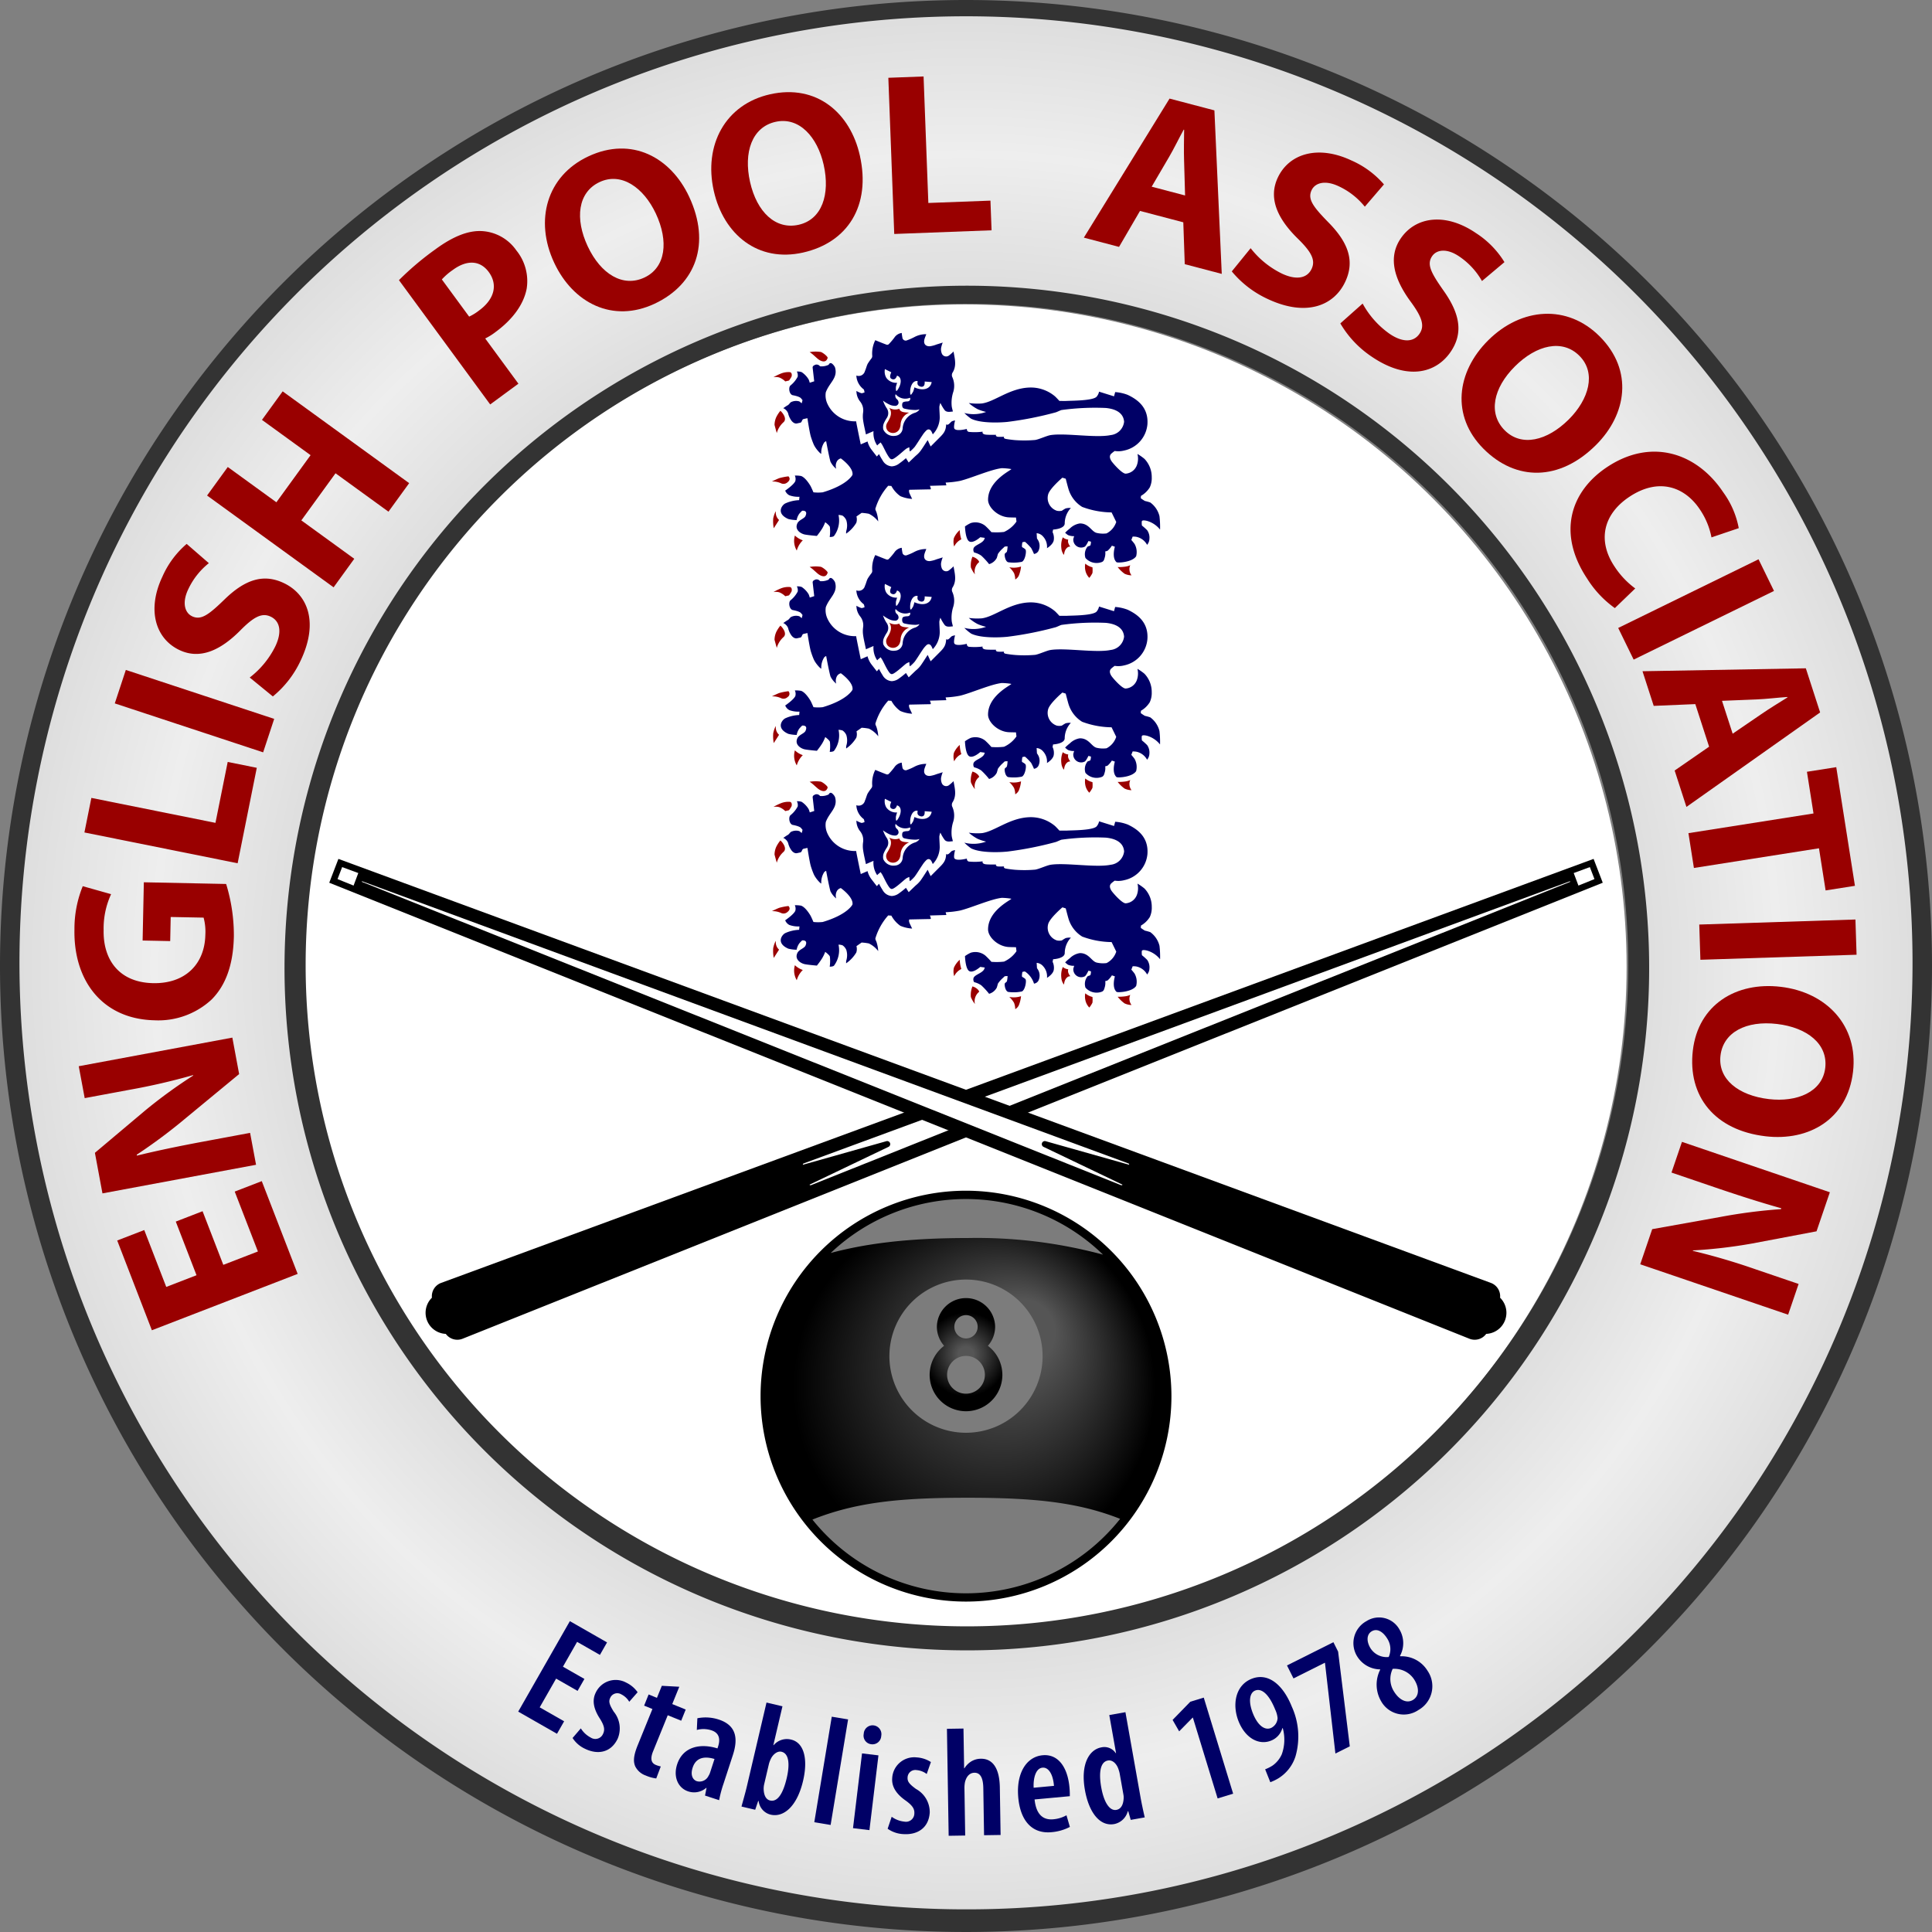 <svg xmlns="http://www.w3.org/2000/svg" xmlns:xlink="http://www.w3.org/1999/xlink" viewBox="0 0 300 300">
<rect x="0" y="0" width="300" height="300" fill="#808080" stroke="none"/>
<defs>
<style>.cls-1{fill:url(#radial-gradient);}.cls-2{fill:#333;}.cls-3{fill:#006;}.cls-4{fill:#900;}.cls-5{fill:url(#radial-gradient-2);}.cls-6{fill:url(#radial-gradient-3);}.cls-7{fill:url(#radial-gradient-4);}.cls-8{fill:#fff;}</style><radialGradient id="radial-gradient" cx="150" cy="150" r="148.242" gradientUnits="userSpaceOnUse"><stop offset="0.7" stop-color="#ddd"/><stop offset="0.85" stop-color="#eee"/><stop offset="1" stop-color="#ddd"/></radialGradient><radialGradient id="radial-gradient-2" cx="150" cy="216.797" fx="160.813" fy="184.271" r="34.276" gradientUnits="userSpaceOnUse"><stop offset="0" stop-color="#fff"/><stop offset="0.426" stop-color="#fdfdfd"/><stop offset="0.579" stop-color="#f6f6f6"/><stop offset="0.689" stop-color="#ebebeb"/><stop offset="0.777" stop-color="#dadada"/><stop offset="0.853" stop-color="#c4c4c4"/><stop offset="0.92" stop-color="#a8a8a8"/><stop offset="0.979" stop-color="#898989"/><stop offset="1" stop-color="#7c7c7c"/></radialGradient><radialGradient id="radial-gradient-3" cx="150" cy="216.797" fx="160.399" fy="205.006" r="31.904" gradientUnits="userSpaceOnUse"><stop offset="0.159" stop-color="#555"/><stop offset="0.881"/></radialGradient><radialGradient id="radial-gradient-4" cx="150" cy="210.312" fx="150" fy="210.312" r="7.401" xlink:href="#radial-gradient-3"/></defs>
  <ellipse
     style="opacity:1;fill:#ffffff;fill-opacity:1;stroke-width:1"
     id="path4832"
     cx="149.837"
     cy="150.115"
     rx="102.74"
     ry="102.841" />
<g id="Full_Colour" data-name="Full Colour"><path id="Donought" class="cls-1" d="M150,1.758A148.242,148.242,0,1,0,298.242,150,148.242,148.242,0,0,0,150,1.758Zm0,252.751A104.509,104.509,0,1,1,254.509,150,104.509,104.509,0,0,1,150,254.509Z"/><path id="Circles" class="cls-2" d="M300,150A150,150,0,1,1,150,0,150,150,0,0,1,300,150ZM207.017,284.974A146.977,146.977,0,1,0,150,296.484,145.987,145.987,0,0,0,207.017,284.974ZM150,256.267a105.951,105.951,0,1,1,41.365-8.353A105.614,105.614,0,0,1,150,256.267Zm.146-209.1A102.686,102.686,0,1,0,252.832,149.854,102.686,102.686,0,0,0,150.146,47.168Z"/><path class="cls-3" d="M89.687,262.56l-3.335-1.905-2.547,4.46,3.793,2.166-1.107,1.939-6.023-3.44,8.021-14.049,5.774,3.3-1.107,1.939-3.543-2.024-2.2,3.857,3.335,1.9Z"/><path class="cls-3" d="M90.191,268.38a4,4,0,0,0,1.548,1.435,1.3,1.3,0,0,0,1.9-.577c.311-.649.216-1.227-.456-2.322-1.111-1.679-1.207-2.977-.7-4.037a3.424,3.424,0,0,1,4.742-1.61,4.591,4.591,0,0,1,1.784,1.5l-1.3,1.48a2.965,2.965,0,0,0-1.232-1.15,1.2,1.2,0,0,0-1.719.532c-.271.562-.167,1.012.538,2.149a4.1,4.1,0,0,1,.615,4.209c-1.029,2.143-3.052,2.529-5.043,1.573a4.58,4.58,0,0,1-1.959-1.687Z"/><path class="cls-3" d="M105.479,261.918l-1.092,2.689,2.089.85-.7,1.734-2.089-.849-2.276,5.6c-.542,1.334-.167,1.875.434,2.119a4.163,4.163,0,0,0,.761.232l-.706,1.863a5.943,5.943,0,0,1-1.628-.454,2.865,2.865,0,0,1-1.642-1.444c-.316-.75-.258-1.659.393-3.26l2.285-5.625-1.289-.523.7-1.735,1.29.525.759-1.869Z"/><path class="cls-3" d="M112.355,276.95a18.675,18.675,0,0,0-.688,2.579l-2.191-.714.234-1.185-.045-.016a2.882,2.882,0,0,1-2.782.559c-1.6-.52-2.369-2.261-1.738-4.2.929-2.853,3.743-3.276,6.261-2.481l.1-.3c.372-1.141.183-2.111-1.027-2.506a3.968,3.968,0,0,0-2.278-.059l.086-1.816a6.505,6.505,0,0,1,3.319.2c2.877.936,2.967,3.136,2.195,5.51Zm-1.408-3.816c-.967-.289-2.76-.6-3.392,1.345-.409,1.255.1,1.927.653,2.106a1.553,1.553,0,0,0,1.809-.825,2.312,2.312,0,0,0,.254-.549Z"/><path class="cls-3" d="M119.023,264.372l2.477.581-1.414,6.026.047.012a2.687,2.687,0,0,1,2.717-.866c2.009.471,2.64,3.034,1.851,6.4-.947,4.042-3.064,5.714-5.027,5.254a2.455,2.455,0,0,1-1.87-2.114l-.071-.016-.468,1.369-2.126-.5c.22-.835.6-2.127.817-3.062Zm-.367,12.7a3.145,3.145,0,0,0-.076.746c.048,1.269.571,1.662.992,1.761,1.215.285,2.055-1.194,2.591-3.483.493-2.1.375-3.807-.816-4.086-.654-.154-1.362.445-1.677,1.16a3.946,3.946,0,0,0-.269.725Z"/><path class="cls-3" d="M129.157,266.569l2.534.419-2.713,16.388-2.535-.419Z"/><path class="cls-3" d="M132.455,283.874l1.4-11.607,2.55.306-1.4,11.608Zm4.383-14.318a1.361,1.361,0,0,1-1.581,1.284,1.341,1.341,0,0,1-1.136-1.611,1.373,1.373,0,1,1,2.717.327Z"/><path class="cls-3" d="M138.46,282.107a3.989,3.989,0,0,0,1.97.754,1.3,1.3,0,0,0,1.549-1.244c.046-.719-.257-1.22-1.29-1.984-1.655-1.143-2.228-2.311-2.151-3.484a3.422,3.422,0,0,1,3.8-3.26,4.586,4.586,0,0,1,2.213.721l-.652,1.858a2.959,2.959,0,0,0-1.57-.609,1.2,1.2,0,0,0-1.4,1.135c-.041.622.222,1,1.3,1.792a4.1,4.1,0,0,1,2.14,3.675c-.156,2.37-1.888,3.483-4.091,3.339a4.582,4.582,0,0,1-2.445-.834Z"/><path class="cls-3" d="M147.041,268.449l2.568-.041.1,6.169h.048a3.373,3.373,0,0,1,.992-1.024,2.9,2.9,0,0,1,1.554-.457c1.847-.03,2.9,1.49,2.951,4.443l.118,7.393-2.568.04-.116-7.3c-.021-1.273-.3-2.42-1.383-2.4-.672.011-1.217.476-1.465,1.464a4.725,4.725,0,0,0-.082.89l.117,7.393-2.568.041Z"/><path class="cls-3" d="M160.65,279.418c.265,2.6,1.55,3.206,2.912,3.08a5.092,5.092,0,0,0,2.04-.623l.528,1.807a7.5,7.5,0,0,1-2.864.82c-2.987.276-4.814-1.748-5.148-5.356-.355-3.847,1.291-6.362,3.777-6.591,2.437-.226,3.885,1.881,4.172,4.987.063.669.05,1.056.055,1.369Zm3.01-2.11c-.148-1.867-.872-2.909-1.78-2.825-1.1.1-1.452,1.749-1.374,3.117Z"/><path class="cls-3" d="M174.756,265.867l2.349,13.237c.168.945.447,2.236.649,3.1l-2.174.386-.386-1.346-.071.013a2.75,2.75,0,0,1-2.109,1.984c-2.246.4-3.931-1.813-4.548-5.288-.718-4.042.687-6.29,2.555-6.622a2.118,2.118,0,0,1,2.231.9l.048-.008-1.05-5.909Zm-.865,9.687a3.637,3.637,0,0,0-.173-.7c-.258-.906-.921-1.617-1.677-1.482-1.276.227-1.407,2.1-1.042,4.158.411,2.317,1.29,3.7,2.355,3.508.472-.084,1.016-.449,1.118-1.661a2.533,2.533,0,0,0-.039-.773Z"/><path class="cls-3" d="M185.229,266.706l-.046.015L183.1,268.84l-1.02-1.772,2.751-2.824,2.088-.639,4.563,14.917-2.41.738Z"/><path class="cls-3" d="M196.452,274.736a6.015,6.015,0,0,0,1.181-.6,4.258,4.258,0,0,0,1.4-1.726,6.721,6.721,0,0,0,.153-4.069l-.067.026a2.932,2.932,0,0,1-1.764,1.922c-1.848.741-3.965-.35-5.028-3-1.018-2.54-.529-5.58,2.011-6.6,2.606-1.044,4.907.956,6.255,4.32a11.168,11.168,0,0,1,.566,7.736,6.229,6.229,0,0,1-2.65,3.389,7.242,7.242,0,0,1-1.256.607Zm-1.562-12.223c-.78.312-1.154,1.574-.292,3.659.71,1.707,1.749,2.557,2.751,2.155a1.787,1.787,0,0,0,1.033-1.551,4.019,4.019,0,0,0-.375-1.323c-.974-2.429-2.137-3.333-3.095-2.949Z"/><path class="cls-3" d="M207.051,255l.73,1.459,1.812,14.71-2.232,1.117-1.617-14.056-.021-.043-4.87,2.439-1.01-2.017Z"/><path class="cls-3" d="M214.278,259.22a4.25,4.25,0,0,1-3.492-1.948,3.9,3.9,0,0,1,1.4-5.545,3.625,3.625,0,0,1,5.118,1.292,4.15,4.15,0,0,1,.087,4.108l.038.061a4.705,4.705,0,0,1,4.239,2.25,4.235,4.235,0,0,1-1.405,6.086,4.032,4.032,0,0,1-5.789-1.334,5.126,5.126,0,0,1-.147-4.942Zm-1.472-3.291a2.96,2.96,0,0,0,2.83,1.367,3,3,0,0,0-.206-2.827c-.662-1.086-1.584-1.676-2.446-1.152C212.165,253.817,212.193,254.925,212.806,255.929Zm6.824,4.92a3.656,3.656,0,0,0-3.376-1.709,3.621,3.621,0,0,0,.185,3.485c.788,1.291,1.954,1.958,2.978,1.333C220.319,263.408,220.454,262.2,219.63,260.849Z"/><path class="cls-4" d="M31.455,188.076l3.22,8.329,5.373-2.077-3.6-9.3,4.2-1.623L46.22,197.81l-22.636,8.752L18.2,192.624l4.2-1.623,3.415,8.832,4.7-1.817-3.22-8.329Z"/><path class="cls-4" d="M39.76,180.866l-23.85,4.443-1.173-6.3,7.817-6.582A76.453,76.453,0,0,1,30,167.013l-.013-.071a99.715,99.715,0,0,1-9.9,2.284l-6.935,1.292-.923-4.955,23.85-4.442,1.054,5.661-8.251,6.81a82.649,82.649,0,0,1-7.65,5.709l.026.141c3.152-.77,6.5-1.467,10.393-2.192l7.183-1.338Z"/><path class="cls-4" d="M35.114,137.263a27.121,27.121,0,0,1,1.2,8.127c-.089,4.427-1.271,7.608-3.44,9.8a12.168,12.168,0,0,1-8.924,3.239c-8.062-.2-12.551-6.161-12.389-14.116a17.528,17.528,0,0,1,1.289-6.707l4.4,1.241a12.714,12.714,0,0,0-1.158,5.594c-.093,4.572,2.392,8.115,7.683,8.223,5.039.1,8.019-3.006,8.111-7.506a8.413,8.413,0,0,0-.27-2.67l-5.111-.1-.076,3.743-4.284-.087L22.336,137Z"/><path class="cls-4" d="M13.108,129.265l1.079-5.366,19.27,3.874,1.9-9.458,4.517.909L36.9,134.047Z"/><path class="cls-4" d="M19.539,104.028l23.037,7.6-1.715,5.195-23.037-7.6Z"/><path class="cls-4" d="M38.778,105.206a13.848,13.848,0,0,0,3.976-4.847c1.08-2.275.709-3.926-.722-4.606-1.365-.649-2.64.021-4.8,2.223-3.03,3.024-6.189,4.473-9.376,2.96-3.739-1.776-5.07-6.274-2.63-11.412a14.2,14.2,0,0,1,3.761-5.067l3.442,2.989a11.346,11.346,0,0,0-3.2,4.059c-1.019,2.145-.5,3.665.6,4.19,1.4.663,2.588-.246,5.02-2.6,3.268-3.191,6.133-4.022,9.222-2.555,3.675,1.745,5.468,6.024,2.611,12.04a15.833,15.833,0,0,1-4.315,5.562Z"/><path class="cls-4" d="M35.369,72.516l7.548,5.477,5.309-7.315L40.678,65.2l3.214-4.429L63.535,75.024l-3.214,4.43L52.1,73.49l-5.308,7.316,8.218,5.964L51.8,91.2,32.155,76.945Z"/><path class="cls-4" d="M61.949,43.5A45.079,45.079,0,0,1,67.63,38.7c2.728-2,5.056-2.907,7.129-2.821a6.989,6.989,0,0,1,5.412,2.994A7.563,7.563,0,0,1,81.78,44.84c-.487,2.5-2.232,4.808-4.843,6.725a9.394,9.394,0,0,1-1.595.993L80.5,59.581,76.115,62.8Zm10.9,5.665a8.134,8.134,0,0,0,1.565-.971c2.351-1.725,2.929-3.98,1.481-5.954-1.321-1.8-3.357-1.957-5.592-.316a9.734,9.734,0,0,0-1.693,1.466Z"/><path class="cls-4" d="M107.006,30.538c3.391,7.236,1.088,13.6-5.366,16.627C95.154,50.2,89,47.085,86.054,40.8c-3.085-6.584-1.155-13.491,5.3-16.516C98.1,21.118,104.15,24.443,107.006,30.538Zm-15.75,7.7c2.031,4.335,5.473,6.419,8.8,4.862,3.357-1.574,3.783-5.668,1.782-9.939-1.863-3.975-5.31-6.495-8.732-4.891C89.713,29.857,89.255,33.968,91.256,38.237Z"/><path class="cls-4" d="M133.512,24.125c1.758,7.8-1.861,13.522-8.816,15.091-6.99,1.576-12.33-2.793-13.859-9.572-1.6-7.1,1.771-13.43,8.726-15C126.834,13.007,132.031,17.557,133.512,24.125Zm-17.043,4.138c1.053,4.672,3.968,7.447,7.551,6.639,3.617-.815,4.914-4.725,3.876-9.327-.966-4.285-3.792-7.486-7.48-6.655C116.763,19.744,115.432,23.661,116.469,28.263Z"/><path class="cls-4" d="M137.942,12.079l5.47-.206.741,19.645,9.643-.364.174,4.606-15.112.57Z"/><path class="cls-4" d="M177.019,32.752l-3.255,5.585L168.3,36.9l13.308-21.592,6.964,1.831,1.142,25.391-5.745-1.51-.227-6.5Zm7-2.4-.154-5.364c-.051-1.5-.011-3.353.007-4.838l-.07-.018c-.714,1.3-1.529,2.985-2.27,4.243l-2.7,4.613Z"/><path class="cls-4" d="M194.2,38.54a13.876,13.876,0,0,0,4.869,3.951c2.283,1.07,3.933.689,4.6-.746.641-1.37-.035-2.641-2.249-4.791-3.041-3.016-4.507-6.167-3.01-9.363,1.756-3.749,6.248-5.105,11.4-2.692a14.185,14.185,0,0,1,5.089,3.736l-2.971,3.459a11.357,11.357,0,0,0-4.078-3.182c-2.151-1.008-3.669-.486-4.188.623-.656,1.4.26,2.587,2.625,5.007,3.209,3.252,4.055,6.114,2.6,9.212-1.726,3.684-6,5.5-12.029,2.676a15.837,15.837,0,0,1-5.587-4.287Z"/><path class="cls-4" d="M211.589,47.139a13.835,13.835,0,0,0,4.167,4.682c2.079,1.423,3.767,1.314,4.662.007.853-1.248.391-2.611-1.446-5.09-2.515-3.465-3.453-6.81-1.461-9.721,2.337-3.417,6.987-4.031,11.681-.819a14.191,14.191,0,0,1,4.419,4.506l-3.49,2.934a11.344,11.344,0,0,0-3.509-3.8c-1.961-1.341-3.542-1.07-4.232-.061-.874,1.278-.161,2.594,1.782,5.364,2.642,3.725,3.016,6.685,1.084,9.507-2.3,3.358-6.8,4.461-12.3.7a15.838,15.838,0,0,1-4.82-5.13Z"/><path class="cls-4" d="M247.819,69.106c-5.664,5.64-12.436,5.626-17.466.575-5.056-5.077-4.2-11.924.722-16.827,5.154-5.132,12.309-5.652,17.339-.6C253.674,57.535,252.59,64.355,247.819,69.106ZM235.242,56.885c-3.393,3.379-4.19,7.324-1.6,9.926,2.617,2.627,6.616,1.643,9.959-1.685,3.112-3.1,4.317-7.2,1.649-9.875C242.609,52.6,238.584,53.557,235.242,56.885Z"/><path class="cls-4" d="M250.753,94.425a16.09,16.09,0,0,1-4.3-4.576c-4.646-6.983-2.664-13.491,3.09-17.32,6.893-4.587,13.969-2.2,18.037,3.909a13.734,13.734,0,0,1,2.412,5.573l-4.234,1.434a11.577,11.577,0,0,0-1.8-4.335c-2.393-3.595-6.456-4.957-10.951-1.965-4.046,2.692-5,6.785-2.3,10.831a13.085,13.085,0,0,0,3.212,3.4Z"/><path class="cls-4" d="M275.466,91.76l-21.793,10.665-2.4-4.915,21.792-10.665Z"/><path class="cls-4" d="M263.247,109.333l-6.459.275-1.742-5.379,25.363-.454,2.219,6.852-20.76,14.67-1.83-5.651,5.35-3.7Zm5.8,4.594,4.432-3.026c1.238-.854,2.818-1.82,4.077-2.606l-.023-.069c-1.48.1-3.339.325-4.8.38l-5.342.216Z"/><path class="cls-4" d="M281.6,126.314l-1.02-6.473,4.553-.717,2.9,18.425-4.553.717-1.03-6.545-19.421,3.057-.85-5.406Z"/><path class="cls-4" d="M288.288,148.25l-24.251.782-.176-5.469,24.25-.782Z"/><path class="cls-4" d="M274.172,176.442c-7.938-.927-12.136-6.239-11.309-13.318.832-7.114,6.724-10.7,13.624-9.895,7.222.845,12.077,6.124,11.249,13.2C286.871,173.832,280.856,177.225,274.172,176.442ZM275.922,159c-4.755-.556-8.34,1.272-8.766,4.918-.43,3.683,2.826,6.2,7.51,6.749,4.361.511,8.318-1.093,8.757-4.847C283.857,162.1,280.6,159.546,275.922,159Z"/><path class="cls-4" d="M261.174,177.307l22.965,7.826-2.067,6.065-10.042,1.9a76.455,76.455,0,0,1-9.147,1.066l-.024.067a100.268,100.268,0,0,1,9.748,2.867l6.678,2.275-1.625,4.771-22.966-7.827,1.859-5.452,10.531-1.887a82.19,82.19,0,0,1,9.468-1.223l.046-.136c-3.124-.875-6.385-1.91-10.133-3.187l-6.916-2.358Z"/><g id="_8_Ball" data-name="8 Ball"><circle class="cls-5" cx="150" cy="216.797" r="31.258"/><path class="cls-6" d="M150,184.893a31.9,31.9,0,1,0,31.9,31.9A31.939,31.939,0,0,0,150,184.893Zm21.28,9.929a74.985,74.985,0,0,0-20.994-2.583c-9.887,0-16.286.984-21.294,2.324a30.531,30.531,0,0,1,42.288.259Zm-9.386,15.76A11.894,11.894,0,1,1,150,198.689,11.893,11.893,0,0,1,161.894,210.582ZM150,247.409a30.565,30.565,0,0,1-23.847-11.449c6.909-2.764,13.946-3.39,24.133-3.39,10.275,0,17.123.694,23.65,3.277A30.567,30.567,0,0,1,150,247.409Z"/><path class="cls-7" d="M145.477,206.022a4.488,4.488,0,0,0,1.127,2.956,5.647,5.647,0,1,0,6.793,0,4.483,4.483,0,0,0,1.127-2.956,4.524,4.524,0,0,0-9.047,0ZM150,204.213a1.81,1.81,0,1,1-1.81,1.809A1.812,1.812,0,0,1,150,204.213Zm0,6.333a2.933,2.933,0,1,1-2.934,2.932A2.936,2.936,0,0,1,150,210.546Z"/></g><path d="M248.875,137.069l-1.422-3.7L68.5,199.208a2.207,2.207,0,0,0-1.432,2.3,3.278,3.278,0,0,0,2.156,5.616,2.209,2.209,0,0,0,2.606.754Z"/><path class="cls-8" d="M124.8,180.652a.193.193,0,0,0-.112.1.224.224,0,0,0-.02.112l12.96-3.658a.472.472,0,0,1,.332.881l-12.261,5.869a.215.215,0,0,0,.169.087l.037-.008.038-.007,117.879-47.1-.034-.091Z"/><polygon class="cls-8" points="244.365 135.565 246.873 134.643 247.588 136.506 245.097 137.512 244.365 135.565"/><path d="M51.125,137.069l1.422-3.7L231.5,199.208a2.207,2.207,0,0,1,1.432,2.3,3.278,3.278,0,0,1-2.156,5.616,2.209,2.209,0,0,1-2.606.754Z"/><path class="cls-8" d="M175.205,180.652a.193.193,0,0,1,.112.1.224.224,0,0,1,.02.112l-12.96-3.658a.472.472,0,0,0-.332.881l12.261,5.869a.215.215,0,0,1-.169.087l-.037-.008-.038-.007-117.879-47.1.034-.091Z"/><polygon class="cls-8" points="55.635 135.565 53.127 134.643 52.412 136.506 54.903 137.512 55.635 135.565"/><path class="cls-4" d="M126.977,55.714c.309.261,1.248.841,1.538-.136.055-.182-.657-.777-1.048-.923a5.6,5.6,0,0,0-1.748.019,4.955,4.955,0,0,1,.636.489C126.555,55.345,126.82,55.581,126.977,55.714Z"/><path class="cls-4" d="M121.249,58.01a8.952,8.952,0,0,0-1.157.571,1.962,1.962,0,0,1,.924.038,2.8,2.8,0,0,1,.919.606l.579-.136a4.5,4.5,0,0,0,.392-.6c.065-.171.1-.608-.228-.7A3.115,3.115,0,0,0,121.249,58.01Z"/><path class="cls-4" d="M120.535,64.782a3.022,3.022,0,0,0-.265,1.2c.065.266.347,1.262.347,1.262a3.527,3.527,0,0,1,1.033-1.668c.773-.671-.569-1.937-.484-1.771A4.876,4.876,0,0,0,120.535,64.782Z"/><path class="cls-4" d="M121.04,74.235c-.291.092-1.183.531-1.183.531a3.185,3.185,0,0,1,1.471.3.906.906,0,0,0,.981-.2s.589-.419.121-.9A9.422,9.422,0,0,0,121.04,74.235Z"/><path class="cls-4" d="M120.067,80.492a5.886,5.886,0,0,0,.08,1.533l.826-1.283a1.534,1.534,0,0,1-.5-1.316C120.489,79.294,120.212,79.781,120.067,80.492Z"/><path class="cls-4" d="M123.722,85.491a3.545,3.545,0,0,1,.938-1.592,3.26,3.26,0,0,1-1.228-.744A2.932,2.932,0,0,0,123.722,85.491Z"/><path class="cls-4" d="M148.123,83.543a2.562,2.562,0,0,0,.043,1.322,2.358,2.358,0,0,1,1.11-1.119,5.273,5.273,0,0,1-.248-1.431A3.579,3.579,0,0,0,148.123,83.543Z"/><path class="cls-4" d="M151,86.452a3.455,3.455,0,0,0-.242,1.648,4.108,4.108,0,0,0,.63,1.083,1.869,1.869,0,0,1,.663-1.907.872.872,0,0,0-.291-.42A1.807,1.807,0,0,0,151,86.452Z"/><path class="cls-4" d="M157.463,89.005a2.844,2.844,0,0,1,.18.975,1.4,1.4,0,0,0,.547-.571,5.064,5.064,0,0,0,.356-1.438,3.64,3.64,0,0,1-1.826.113A3.783,3.783,0,0,1,157.463,89.005Z"/><path class="cls-4" d="M165.03,83.438a3.313,3.313,0,0,0-.222,1.695,1.91,1.91,0,0,0,.387,1.02c.077-.033.007-.719.567-1.152a.735.735,0,0,1,.439-.131,1.682,1.682,0,0,1-.311-.535.9.9,0,0,1-.012-.545A1.6,1.6,0,0,1,165.03,83.438Z"/><path class="cls-4" d="M168.532,88.565a2.337,2.337,0,0,0,.614,1.168,3.681,3.681,0,0,0,.49-.756,4.338,4.338,0,0,0,0-.889,2.687,2.687,0,0,1-1.116-.566A2.678,2.678,0,0,0,168.532,88.565Z"/><path class="cls-4" d="M174.762,87.983a7.188,7.188,0,0,1-1.212.073,5.375,5.375,0,0,0,1.066,1.03,2.6,2.6,0,0,0,1.085.252,1.554,1.554,0,0,1-.321-.895,1.374,1.374,0,0,1,.133-.678A2.8,2.8,0,0,1,174.762,87.983Z"/><path class="cls-3" d="M146.919,65.9c-.044,1.142-.49,1.506-1.3,2.32l-1.109,1.11-.461-.99c-.134.2-.263.4-.4.612-.225.351-.458.714-.715,1.069a4.088,4.088,0,0,1-.653.678c-.07.062-.142.124-.21.19l-.969.93-.427-.674a12.811,12.811,0,0,1-1.034.82,2.04,2.04,0,0,1-1.168.45,1.743,1.743,0,0,1-1.431-.942,9.5,9.5,0,0,1-.549-.964l-.339.377-.805-1.036a3.562,3.562,0,0,1-.638-1.3L133.655,69s-.639-3.052-.718-3.581a4.665,4.665,0,0,1-4.447-2.7,3.094,3.094,0,0,1-.264-1.791c.55-1.518,1.888-2.213,1.448-3.829-.069-.253-.462-.717-.677-.716-.279,0-.192.216-.443.312a2.557,2.557,0,0,1-1.225.183.647.647,0,0,0-.916-.139.349.349,0,0,0-.228.341l.244,2.128-.694.222a3.357,3.357,0,0,0-.168-.505,3.55,3.55,0,0,0-1.092-1.143,2,2,0,0,0-.744-.091,1.278,1.278,0,0,1,.135.8,4.264,4.264,0,0,1-1.114,1.357c-.361.3-.215,1.4.349,1.522,0,0,1.03.172,1.281.48l.231.283-.123.49-.367-.291a1.755,1.755,0,0,0-1.147.045c-.339.1-.367.4-.69.568-.168.086-.683.454-.683.454.009-.057.563.213.774.773a3.085,3.085,0,0,0,.5,1.12s.377.557.864.462l.452-.1c.414-.046.247-.526.624-.595l.558-.123s.285,1.9.5,2.745a11.605,11.605,0,0,0,.469,1.312c.338.779,1.213,1.63,1.18,1.443A2.928,2.928,0,0,1,128,68.682a1.426,1.426,0,0,1,.282-.183s.454,2.458.672,3.183a3.4,3.4,0,0,0,.891,1.114,1.482,1.482,0,0,1,.149-1.22,1,1,0,0,1,.568-.395s1.987,1.395,1.81,2.553c0,0-.711,1.552-4.617,2.713a6.494,6.494,0,0,1-1.445,0s-.342-.812-.491-1.052c-.164-.265-.768-1.24-1.419-1.481a4.575,4.575,0,0,0-.981-.066,1.252,1.252,0,0,1,.078.856c-.22.561-1.574,1.48-1.574,1.48a1.39,1.39,0,0,0,.645.724,4.067,4.067,0,0,0,1.574.23l-.052.526a5.7,5.7,0,0,0-2.165.514c-.56.3-1.43,1.576.488,2.414a5.812,5.812,0,0,0,1.29.165,2.438,2.438,0,0,1,.413-.987,5.669,5.669,0,0,1,.439-.461s.957-.137.516.823c-.189.41-1.013.591-1.265,1.151-.464,1.034.615,1.6,1.136,1.711s1.9.226,1.9.226a11.8,11.8,0,0,0,.806-1.115,6.056,6.056,0,0,0,.491-1.019s.624.459.722.723a5.853,5.853,0,0,1-.025,1.579s.519.01.672-.168a4.008,4.008,0,0,0,.695-3.253,2.039,2.039,0,0,1,.62.1,1.641,1.641,0,0,1,.593.724,2.764,2.764,0,0,1-.017,1.679,1.734,1.734,0,0,0-.009.393,5.386,5.386,0,0,0,1.574-1.678,1.735,1.735,0,0,0,.026-.987l.8-.559a8.294,8.294,0,0,1,1.124.14,4,4,0,0,1,1.454,1.188,5.491,5.491,0,0,0-.281-1.459c-.054-.13-.188-.39-.155-.527a9.424,9.424,0,0,1,1.987-3.552l.491.032a4.648,4.648,0,0,0,1.393,1.579,5.459,5.459,0,0,0,1.832.428s-.293-.607-.387-.822c-.178-.406-.051-.592-.051-.592s3.1-.066,3.277-.066-.083-.548-.083-.548l2.56-.077-.112-.432a14.324,14.324,0,0,0,2.228-.259c1.642-.387,4.838-1.8,6.5-1.974a10.108,10.108,0,0,1,1.446.132c.361.033-3.584,1.665-3.588,4.77,0,1.158,1.459,2.591,3.123,2.73.3.026,1.213.033,1.213.033l.077.625a4.694,4.694,0,0,1-1.935,1.612,10.022,10.022,0,0,1-1.961.033,11.106,11.106,0,0,0-.955-.987,2.453,2.453,0,0,0-2.245-.428,5.385,5.385,0,0,0-.9.527s.052,1.888.62,2.3c.59.431,1.755-.625,1.755-.625l.7.1a2.179,2.179,0,0,1-.129.329c-.393.583-1.338.753-1.6,1.25a.763.763,0,0,0,.078.691,3.29,3.29,0,0,1,1.109.493,11.329,11.329,0,0,1,1.213,1.316,1.948,1.948,0,0,0,1.187-.954c.057-.146.181-.625.181-.625a4.549,4.549,0,0,1,.568-.691c.265-.243.49-.46.49-.46l.439-.033a3.915,3.915,0,0,1-.1.822c-.054.122-.293.233-.336.362-.051.152.041,1.1.516,1.283a6.2,6.2,0,0,0,2.142-.066c.486-.212.722-1.489.594-1.842-.067-.184-.439-.362-.542-.428s.025-.756.025-.756.362-.132.465-.033a8.78,8.78,0,0,1,.9.921,8.817,8.817,0,0,1,.439.921.928.928,0,0,0,.671-.428,1.8,1.8,0,0,0,.051-1.546,2.661,2.661,0,0,0-.258-.427l-.051-.823a1.447,1.447,0,0,1,.98.494,2.344,2.344,0,0,1,.626,1.833s.962-.563,1.055-1.261a2.131,2.131,0,0,0-.184-1.23l.078-.4s1.79-.084,1.806-.954a3.55,3.55,0,0,1,.955-2.4,2.509,2.509,0,0,0-.813.072,5.826,5.826,0,0,0-.581.355,1.7,1.7,0,0,1-.8,0,2.084,2.084,0,0,1-1.342-2.5c.216-.933,2.22-2.631,2.22-2.631l.516.164s.3,1.17.413,1.546a4.905,4.905,0,0,0,2.142,2.829,13.409,13.409,0,0,0,4.567.855l.723,1.481a3.041,3.041,0,0,1-1.5,1.776,4.233,4.233,0,0,1-1.5-.066c-.839-.165-1.216-1.494-2.658-1.48a2.809,2.809,0,0,0-1.548.79,7.06,7.06,0,0,0-.731.65,2.862,2.862,0,0,0,.447.369,2.272,2.272,0,0,0,.955.165s-.1.316-.129.427a1.221,1.221,0,0,0,1.755,1.218c.223-.092.593-.889.593-.889l.387.1a1.878,1.878,0,0,1-.077.559c-.079.123-.368.13-.465.231a1.877,1.877,0,0,0-.309,1.743,2.3,2.3,0,0,0,2.554.625c.327-.13.372-.486.439-.691a2.343,2.343,0,0,0,.078-.954,1.2,1.2,0,0,0,.361-.1,3.4,3.4,0,0,0,.671-.79l.464.165s-.525,1.7.258,2.4c.152.136,2.429.025,3.045-.921a2.554,2.554,0,0,0-.24-1.9c-.11-.175-.508-.631-.508-.631l.207-.526a3.494,3.494,0,0,1,.541.032,2.464,2.464,0,0,1,1.7,1.25,1.5,1.5,0,0,0,.361-.921,2.01,2.01,0,0,0-.342-1.337,8.582,8.582,0,0,0-.819-.735,2.594,2.594,0,0,1-.026-.625c.033-.312.757-.109.833-.094a4,4,0,0,1,2.006,1.344,14.188,14.188,0,0,0-.091-2.083,3.728,3.728,0,0,0-1.432-2.128,7.474,7.474,0,0,0-.826-.23,6.734,6.734,0,0,1-.645-.428l.026-.361a3.908,3.908,0,0,0,1.368-1.316,3.41,3.41,0,0,0,.309-1.579,4.077,4.077,0,0,0-1.135-2.862,8.352,8.352,0,0,0-1.084-.757,3,3,0,0,1-.077,1.711,2,2,0,0,1-1.755,1.349c-.591,0-2.036-1.676-2.22-1.974-.31-.5-.286-.854-.025-1.119a6.613,6.613,0,0,1,.542-.427,3.613,3.613,0,0,0,1.445-.066,4.564,4.564,0,0,0,3.638-4.079c.2-2.75-1.753-3.95-3.071-4.573a6.729,6.729,0,0,0-1.935-.427l-.181.658-2.322-.724a1.743,1.743,0,0,1-.387.789c-.6.633-3.945.606-4.561.647-.3.02-1.212,0-1.212,0s-.511-.559-.7-.723a5.828,5.828,0,0,0-4.077-1.349c-3.027.158-5.295,2.2-7.252,2.467a9.317,9.317,0,0,1-2.039-.066,6.875,6.875,0,0,0,1.391.963,7.567,7.567,0,0,0,1.293.419,5.7,5.7,0,0,1-3.38.164,7.756,7.756,0,0,0,1.058.888c1.465.723,4.361.626,5.651.494a53.925,53.925,0,0,0,7.484-1.48c.231-.069.671-.3.9-.362a38.329,38.329,0,0,1,6.9-.317c.812.085,2.69.388,2.818,2.137a2.342,2.342,0,0,1-2.09,2.072c-2.289.481-7-.359-9.316,0-.613.1-1.786.658-2.4.757a19.33,19.33,0,0,1-2.967.033c-.4-.018-1.315-.14-1.6-.2-.431-.087-.258-.329-.258-.329s-.726.028-.981,0c-.324-.036-.347-.294-.232-.3,0,0-1.21.018-1.626-.033-.679-.084-.49-.461-.49-.461a9.45,9.45,0,0,1-2.168.033.416.416,0,0,1-.284-.46s-1.613.427-1.935-.033c-.169-.241.1-1.283.1-1.283a2.8,2.8,0,0,0-.462.12c-.175.084-.418.431-.6.505C147.123,65.978,147.081,65.962,146.919,65.9Z"/><path class="cls-3" d="M147.946,57.806c.627-1.049.306-2.125.12-3.224a6.947,6.947,0,0,1-.68.6.728.728,0,0,1-1.146-.3,1.73,1.73,0,0,1-.111-.817,4.515,4.515,0,0,1,.257-.872c-.375.117-.659.21-.946.294a4.526,4.526,0,0,1-1.06.283c-.7.022-1.014-.426-.832-1.095.07-.257.182-.5.285-.782a3.851,3.851,0,0,0-1.792.417,8.312,8.312,0,0,1-1.178.525.518.518,0,0,1-.744-.433,7.008,7.008,0,0,1-.1-.7,1.648,1.648,0,0,0-1.16.748A10.853,10.853,0,0,1,138,53.454a.366.366,0,0,1-.321.072c-.583-.214-1.157-.452-1.766-.7a4.579,4.579,0,0,0-.471,2.424.613.613,0,0,1-.1.373,9.76,9.76,0,0,0-.6.851c-.183.359-.261.771-.434,1.138a1,1,0,0,1-1.332.7c.009.1.01.2.025.289a2.858,2.858,0,0,0,1.087,1.836c.115.091.113.33.165.5-.174.043-.364.151-.519.113a4.035,4.035,0,0,1-.749-.345,2.658,2.658,0,0,0,.567,1.634,2.206,2.206,0,0,1,.473,1.7,4.256,4.256,0,0,0,0,1.219c.1.708.276,1.406.437,2.2l1.177-.509a3.438,3.438,0,0,0,.574,2.227,1.48,1.48,0,0,1,.123-.135c.135-.116.272-.228.409-.341.095.149.2.292.285.447.308.574.567,1.179.925,1.719s.511.576,1.058.2c.6-.413,1.121-.924,1.69-1.377a2.4,2.4,0,0,1,.5-.237c.01.175.019.349.031.524,0,.019.022.038.077.125a5.978,5.978,0,0,0,.735-.72c.412-.57.769-1.179,1.166-1.759a4.187,4.187,0,0,1,.649-.8c.288-.252.575-.165.769.169.082.141.14.3.213.453a3.869,3.869,0,0,0,1.079-2.566c0-.567-.059-1.134-.062-1.7a2.621,2.621,0,0,1,.164-.612,6.152,6.152,0,0,0,.68,1.147c.325.339.8.23,1.261.186-.068-.293-.143-.54-.181-.792a5.4,5.4,0,0,1,.246-2.265,3.278,3.278,0,0,0-.137-2.244A.766.766,0,0,1,147.946,57.806Z"/><path class="cls-8" d="M137.408,57.315l.99.491c-.271.607-.235.919.1,1.054.36.144.622-.032.789-.528.858.253.673,1.465-.011,2.347l-.142.009a3.477,3.477,0,0,1-.018-.6,4.408,4.408,0,0,1,.192-.65,1.862,1.862,0,0,1-1.682-.776A1.924,1.924,0,0,1,137.408,57.315Z"/><path class="cls-8" d="M141.989,60.148a4.688,4.688,0,0,1-.191.654,3.455,3.455,0,0,1-.334.5l-.113-.077c-.131-1.016.311-2.2,1.139-2.049-.027.287-.1.541.2.745a.834.834,0,0,0,.392.137c.377.005.534-.247.5-.816l1.088.086C144.489,60.406,143.336,60.766,141.989,60.148Z"/><path class="cls-8" d="M142.141,64.077a2.708,2.708,0,0,0-1.979,2.46,1.246,1.246,0,0,1-1.18,1.141,1.723,1.723,0,0,1-1.822-.986,1.674,1.674,0,0,1,.066-.921,5.875,5.875,0,0,1,.5-.909,1.356,1.356,0,0,0-.077-1.532,5.133,5.133,0,0,1-.538-1.125,5.142,5.142,0,0,0,1.149.681,2.191,2.191,0,0,0,.68.134.531.531,0,0,0,.589-.455.746.746,0,0,0-.224-.556.663.663,0,0,1-.232-.8,1.951,1.951,0,0,0,2.235.552.4.4,0,0,1-.34.561c-.119.026-.249.007-.368.032-.215.044-.456.063-.5.356-.046.321,0,.659.333.742a7.6,7.6,0,0,0,1.557.207,1.968,1.968,0,0,0,.766-.1C142.771,63.6,142.633,63.865,142.141,64.077Z"/><path class="cls-4" d="M141.177,64.079a2.077,2.077,0,0,0-1.335,1.934,2.117,2.117,0,0,1-.085.36,1.128,1.128,0,0,1-1.909.519,1.11,1.11,0,0,1-.25-.72,1.26,1.26,0,0,1,.231-.614c.418-.708.8-1.476.235-2.238a1.813,1.813,0,0,0,1.581.155C139.8,64.059,140.543,64.025,141.177,64.079Z"/><path class="cls-4" d="M126.977,89.073c.309.261,1.248.841,1.538-.136.055-.182-.657-.776-1.048-.923a5.6,5.6,0,0,0-1.748.02,4.847,4.847,0,0,1,.636.489C126.555,88.7,126.82,88.941,126.977,89.073Z"/><path class="cls-4" d="M121.249,91.369a8.913,8.913,0,0,0-1.157.572,1.97,1.97,0,0,1,.924.037,2.8,2.8,0,0,1,.919.606l.579-.135a4.529,4.529,0,0,0,.392-.6c.065-.17.1-.607-.228-.694A3.115,3.115,0,0,0,121.249,91.369Z"/><path class="cls-4" d="M120.535,98.142a3.014,3.014,0,0,0-.265,1.2c.065.266.347,1.263.347,1.263a3.527,3.527,0,0,1,1.033-1.669c.773-.671-.569-1.936-.484-1.77A4.876,4.876,0,0,0,120.535,98.142Z"/><path class="cls-4" d="M121.04,107.6c-.291.091-1.183.53-1.183.53a3.185,3.185,0,0,1,1.471.3.907.907,0,0,0,.981-.2.583.583,0,0,0,.121-.9A9.341,9.341,0,0,0,121.04,107.6Z"/><path class="cls-4" d="M120.067,113.852a5.881,5.881,0,0,0,.08,1.532l.826-1.283a1.534,1.534,0,0,1-.5-1.316C120.489,112.654,120.212,113.141,120.067,113.852Z"/><path class="cls-4" d="M123.722,118.85a3.545,3.545,0,0,1,.938-1.592,3.253,3.253,0,0,1-1.228-.743A2.93,2.93,0,0,0,123.722,118.85Z"/><path class="cls-4" d="M148.123,116.9a2.558,2.558,0,0,0,.043,1.321,2.359,2.359,0,0,1,1.11-1.118,5.279,5.279,0,0,1-.248-1.431A3.579,3.579,0,0,0,148.123,116.9Z"/><path class="cls-4" d="M151,119.811a3.458,3.458,0,0,0-.242,1.649,4.116,4.116,0,0,0,.63,1.082,1.869,1.869,0,0,1,.663-1.907.872.872,0,0,0-.291-.42A1.807,1.807,0,0,0,151,119.811Z"/><path class="cls-4" d="M157.463,122.364a2.847,2.847,0,0,1,.18.975,1.4,1.4,0,0,0,.547-.571,5.064,5.064,0,0,0,.356-1.438,3.629,3.629,0,0,1-1.826.113A3.783,3.783,0,0,1,157.463,122.364Z"/><path class="cls-4" d="M165.03,116.8a3.313,3.313,0,0,0-.222,1.695,1.9,1.9,0,0,0,.387,1.019c.077-.033.007-.719.567-1.151a.74.74,0,0,1,.439-.132,1.668,1.668,0,0,1-.311-.535.9.9,0,0,1-.012-.545A1.6,1.6,0,0,1,165.03,116.8Z"/><path class="cls-4" d="M168.532,121.924a2.338,2.338,0,0,0,.614,1.169,3.7,3.7,0,0,0,.49-.757,4.328,4.328,0,0,0,0-.888,2.7,2.7,0,0,1-1.116-.566A2.673,2.673,0,0,0,168.532,121.924Z"/><path class="cls-4" d="M174.762,121.342a7.188,7.188,0,0,1-1.212.073,5.346,5.346,0,0,0,1.066,1.03,2.609,2.609,0,0,0,1.085.253,1.554,1.554,0,0,1-.321-.895,1.376,1.376,0,0,1,.133-.679A2.8,2.8,0,0,1,174.762,121.342Z"/><path class="cls-3" d="M146.919,99.257c-.044,1.141-.49,1.5-1.3,2.32l-1.109,1.109-.461-.99c-.134.2-.263.4-.4.613-.225.351-.458.713-.715,1.069a4.04,4.04,0,0,1-.653.677c-.07.062-.142.124-.21.191l-.969.93-.427-.674a12.8,12.8,0,0,1-1.034.819,2.033,2.033,0,0,1-1.168.45,1.745,1.745,0,0,1-1.431-.941,9.726,9.726,0,0,1-.549-.964l-.339.377-.805-1.036a3.57,3.57,0,0,1-.638-1.3l-1.052.454s-.639-3.052-.718-3.581a4.666,4.666,0,0,1-4.447-2.7,3.094,3.094,0,0,1-.264-1.791c.55-1.518,1.888-2.213,1.448-3.829-.069-.254-.462-.718-.677-.716-.279,0-.192.216-.443.312a2.557,2.557,0,0,1-1.225.182.647.647,0,0,0-.916-.139.349.349,0,0,0-.228.341l.244,2.128-.694.223a3.32,3.32,0,0,0-.168-.505,3.543,3.543,0,0,0-1.092-1.144,2.013,2.013,0,0,0-.744-.09,1.276,1.276,0,0,1,.135.8,4.272,4.272,0,0,1-1.114,1.358c-.361.294-.215,1.4.349,1.521,0,0,1.03.173,1.281.481l.231.283-.123.489-.367-.29a1.741,1.741,0,0,0-1.147.045c-.339.1-.367.4-.69.567-.168.086-.683.455-.683.455.009-.058.563.212.774.773a3.092,3.092,0,0,0,.5,1.12s.377.557.864.462l.452-.1c.414-.046.247-.525.624-.594l.558-.123s.285,1.9.5,2.745a11.605,11.605,0,0,0,.469,1.312c.338.778,1.213,1.629,1.18,1.443a2.928,2.928,0,0,1,.477-1.754,1.442,1.442,0,0,1,.282-.184s.454,2.459.672,3.184a3.4,3.4,0,0,0,.891,1.113,1.482,1.482,0,0,1,.149-1.22,1,1,0,0,1,.568-.394s1.987,1.394,1.81,2.553c0,0-.711,1.551-4.617,2.713a6.494,6.494,0,0,1-1.445,0s-.342-.813-.491-1.053c-.164-.264-.768-1.24-1.419-1.48a4.526,4.526,0,0,0-.981-.067,1.253,1.253,0,0,1,.078.856c-.22.562-1.574,1.481-1.574,1.481a1.386,1.386,0,0,0,.645.723,4.057,4.057,0,0,0,1.574.231l-.052.526a5.7,5.7,0,0,0-2.165.514c-.56.294-1.43,1.575.488,2.414a5.8,5.8,0,0,0,1.29.164,2.438,2.438,0,0,1,.413-.987,5.788,5.788,0,0,1,.439-.46s.957-.137.516.822c-.189.41-1.013.592-1.265,1.152-.464,1.034.615,1.6,1.136,1.71s1.9.226,1.9.226a11.719,11.719,0,0,0,.806-1.114,6.084,6.084,0,0,0,.491-1.02s.624.459.722.724a5.853,5.853,0,0,1-.025,1.579s.519.01.672-.169a4.005,4.005,0,0,0,.695-3.252,2.062,2.062,0,0,1,.62.1,1.647,1.647,0,0,1,.593.724,2.764,2.764,0,0,1-.017,1.679,1.743,1.743,0,0,0-.009.394,5.4,5.4,0,0,0,1.574-1.678,1.735,1.735,0,0,0,.026-.987l.8-.559a8.418,8.418,0,0,1,1.124.139,4.012,4.012,0,0,1,1.454,1.188,5.491,5.491,0,0,0-.281-1.459c-.054-.129-.188-.39-.155-.526a9.433,9.433,0,0,1,1.987-3.553l.491.033A4.648,4.648,0,0,0,139.8,110.4a5.485,5.485,0,0,0,1.832.428s-.293-.608-.387-.823c-.178-.405-.051-.592-.051-.592s3.1-.066,3.277-.066-.083-.547-.083-.547l2.56-.078-.112-.431a14.38,14.38,0,0,0,2.228-.26c1.642-.386,4.838-1.8,6.5-1.973a9.963,9.963,0,0,1,1.446.131c.361.033-3.584,1.665-3.588,4.77,0,1.159,1.459,2.592,3.123,2.731.3.025,1.213.032,1.213.032l.077.625a4.686,4.686,0,0,1-1.935,1.612,9.942,9.942,0,0,1-1.961.033,11.247,11.247,0,0,0-.955-.987,2.453,2.453,0,0,0-2.245-.427,5.4,5.4,0,0,0-.9.526s.052,1.888.62,2.3c.59.431,1.755-.625,1.755-.625l.7.1a2.138,2.138,0,0,1-.129.329c-.393.583-1.338.753-1.6,1.25a.762.762,0,0,0,.078.691,3.279,3.279,0,0,1,1.109.494,11.329,11.329,0,0,1,1.213,1.316,1.952,1.952,0,0,0,1.187-.954c.057-.147.181-.625.181-.625a4.5,4.5,0,0,1,.568-.691c.265-.243.49-.461.49-.461l.439-.033a3.93,3.93,0,0,1-.1.823c-.054.122-.293.233-.336.362-.051.151.041,1.1.516,1.282a6.209,6.209,0,0,0,2.142-.065c.486-.212.722-1.489.594-1.843-.067-.184-.439-.361-.542-.427s.025-.757.025-.757.362-.131.465-.033a8.78,8.78,0,0,1,.9.921,8.81,8.81,0,0,1,.439.922.928.928,0,0,0,.671-.428,1.8,1.8,0,0,0,.051-1.546,2.683,2.683,0,0,0-.258-.428l-.051-.822a1.443,1.443,0,0,1,.98.493,2.344,2.344,0,0,1,.626,1.833s.962-.562,1.055-1.26a2.136,2.136,0,0,0-.184-1.231l.078-.394s1.79-.084,1.806-.954a3.551,3.551,0,0,1,.955-2.4,2.509,2.509,0,0,0-.813.072,5.836,5.836,0,0,0-.581.356,1.716,1.716,0,0,1-.8,0,2.085,2.085,0,0,1-1.342-2.5c.216-.934,2.22-2.632,2.22-2.632l.516.165s.3,1.17.413,1.546a4.909,4.909,0,0,0,2.142,2.829,13.409,13.409,0,0,0,4.567.855l.723,1.48a3.042,3.042,0,0,1-1.5,1.777,4.257,4.257,0,0,1-1.5-.066c-.839-.166-1.216-1.5-2.658-1.48a2.807,2.807,0,0,0-1.548.789,7.142,7.142,0,0,0-.731.651,2.862,2.862,0,0,0,.447.369,2.282,2.282,0,0,0,.955.164s-.1.316-.129.428a1.221,1.221,0,0,0,1.755,1.217c.223-.092.593-.888.593-.888l.387.1a1.882,1.882,0,0,1-.077.559c-.079.123-.368.129-.465.23a1.879,1.879,0,0,0-.309,1.744,2.3,2.3,0,0,0,2.554.625c.327-.131.372-.486.439-.691a2.343,2.343,0,0,0,.078-.954,1.213,1.213,0,0,0,.361-.1,3.408,3.408,0,0,0,.671-.789l.464.164s-.525,1.7.258,2.4c.152.136,2.429.026,3.045-.921a2.552,2.552,0,0,0-.24-1.9c-.11-.176-.508-.632-.508-.632l.207-.526a3.4,3.4,0,0,1,.541.033,2.461,2.461,0,0,1,1.7,1.25,1.5,1.5,0,0,0,.361-.921,2.009,2.009,0,0,0-.342-1.337,8.483,8.483,0,0,0-.819-.736,2.59,2.59,0,0,1-.026-.625c.033-.312.757-.109.833-.094a4.008,4.008,0,0,1,2.006,1.345,14.2,14.2,0,0,0-.091-2.084,3.725,3.725,0,0,0-1.432-2.127,7.06,7.06,0,0,0-.826-.23,6.734,6.734,0,0,1-.645-.428l.026-.362a3.908,3.908,0,0,0,1.368-1.316,3.407,3.407,0,0,0,.309-1.579,4.079,4.079,0,0,0-1.135-2.862,8.318,8.318,0,0,0-1.084-.756,2.993,2.993,0,0,1-.077,1.71,1.994,1.994,0,0,1-1.755,1.349c-.591,0-2.036-1.676-2.22-1.974-.31-.5-.286-.854-.025-1.118a6.685,6.685,0,0,1,.542-.428,3.592,3.592,0,0,0,1.445-.066,4.564,4.564,0,0,0,3.638-4.079c.2-2.75-1.753-3.949-3.071-4.572a6.708,6.708,0,0,0-1.935-.428l-.181.658-2.322-.724a1.749,1.749,0,0,1-.387.79c-.6.633-3.945.606-4.561.647-.3.02-1.212,0-1.212,0s-.511-.56-.7-.724a5.833,5.833,0,0,0-4.077-1.349c-3.027.158-5.295,2.2-7.252,2.467a9.275,9.275,0,0,1-2.039-.065,6.888,6.888,0,0,0,1.391.962,7.567,7.567,0,0,0,1.293.419,5.7,5.7,0,0,1-3.38.165,7.756,7.756,0,0,0,1.058.888c1.465.722,4.361.625,5.651.493a53.778,53.778,0,0,0,7.484-1.48c.231-.068.671-.3.9-.362a38.259,38.259,0,0,1,6.9-.316c.812.084,2.69.387,2.818,2.137a2.343,2.343,0,0,1-2.09,2.072c-2.289.481-7-.359-9.316,0-.613.095-1.786.658-2.4.757a19.458,19.458,0,0,1-2.967.032,15.721,15.721,0,0,1-1.6-.2c-.431-.087-.258-.329-.258-.329s-.726.028-.981,0c-.324-.036-.347-.294-.232-.3,0,0-1.21.018-1.626-.033-.679-.083-.49-.46-.49-.46a9.509,9.509,0,0,1-2.168.033.417.417,0,0,1-.284-.461s-1.613.428-1.935-.033c-.169-.241.1-1.283.1-1.283a2.729,2.729,0,0,0-.462.121c-.175.083-.418.43-.6.5C147.123,99.337,147.081,99.321,146.919,99.257Z"/><path class="cls-3" d="M147.946,91.165c.627-1.048.306-2.125.12-3.224a6.967,6.967,0,0,1-.68.6.729.729,0,0,1-1.146-.3,1.734,1.734,0,0,1-.111-.817,4.515,4.515,0,0,1,.257-.872c-.375.116-.659.209-.946.293a4.431,4.431,0,0,1-1.06.283c-.7.023-1.014-.426-.832-1.094.07-.258.182-.5.285-.782a3.862,3.862,0,0,0-1.792.416,8.312,8.312,0,0,1-1.178.525.518.518,0,0,1-.744-.433,7.008,7.008,0,0,1-.1-.7,1.649,1.649,0,0,0-1.16.749A10.841,10.841,0,0,1,138,86.813a.364.364,0,0,1-.321.073c-.583-.215-1.157-.452-1.766-.7a4.583,4.583,0,0,0-.471,2.424.613.613,0,0,1-.1.373,9.914,9.914,0,0,0-.6.851c-.183.36-.261.772-.434,1.138a1,1,0,0,1-1.332.7c.009.1.01.2.025.288a2.855,2.855,0,0,0,1.087,1.836c.115.092.113.331.165.5-.174.042-.364.15-.519.113a4.035,4.035,0,0,1-.749-.345,2.66,2.66,0,0,0,.567,1.634,2.2,2.2,0,0,1,.473,1.7,4.263,4.263,0,0,0,0,1.22c.1.708.276,1.406.437,2.2l1.177-.508a3.435,3.435,0,0,0,.574,2.226,1.817,1.817,0,0,1,.123-.135c.135-.115.272-.227.409-.341.095.149.2.293.285.448.308.573.567,1.179.925,1.719s.511.575,1.058.195c.6-.412,1.121-.924,1.69-1.376a2.4,2.4,0,0,1,.5-.238c.01.175.019.35.031.524,0,.02.022.038.077.125a5.838,5.838,0,0,0,.735-.72c.412-.569.769-1.178,1.166-1.759a4.212,4.212,0,0,1,.649-.8c.288-.252.575-.165.769.169.082.14.14.3.213.453a3.869,3.869,0,0,0,1.079-2.566c0-.568-.059-1.135-.062-1.7a2.609,2.609,0,0,1,.164-.612,6.185,6.185,0,0,0,.68,1.147c.325.339.8.229,1.261.186-.068-.294-.143-.54-.181-.793a5.4,5.4,0,0,1,.246-2.265,3.278,3.278,0,0,0-.137-2.244A.767.767,0,0,1,147.946,91.165Z"/><path class="cls-8" d="M137.408,90.675l.99.49c-.271.608-.235.92.1,1.055.36.143.622-.033.789-.529.858.253.673,1.466-.011,2.347l-.142.01a3.486,3.486,0,0,1-.018-.6,4.48,4.48,0,0,1,.192-.65,1.863,1.863,0,0,1-1.682-.775A1.924,1.924,0,0,1,137.408,90.675Z"/><path class="cls-8" d="M141.989,93.508a4.728,4.728,0,0,1-.191.654,3.393,3.393,0,0,1-.334.5l-.113-.076c-.131-1.017.311-2.2,1.139-2.05-.027.287-.1.542.2.745a.835.835,0,0,0,.392.138c.377,0,.534-.248.5-.816l1.088.086C144.489,93.765,143.336,94.126,141.989,93.508Z"/><path class="cls-8" d="M142.141,97.436a2.709,2.709,0,0,0-1.979,2.461,1.245,1.245,0,0,1-1.18,1.14,1.722,1.722,0,0,1-1.822-.985,1.678,1.678,0,0,1,.066-.922,5.968,5.968,0,0,1,.5-.909,1.356,1.356,0,0,0-.077-1.532,5.111,5.111,0,0,1-.538-1.125,5.083,5.083,0,0,0,1.149.682,2.22,2.22,0,0,0,.68.133.53.53,0,0,0,.589-.455.744.744,0,0,0-.224-.555.664.664,0,0,1-.232-.8,1.953,1.953,0,0,0,2.235.553.4.4,0,0,1-.34.561c-.119.026-.249.006-.368.031-.215.045-.456.064-.5.357-.046.321,0,.659.333.741a7.6,7.6,0,0,0,1.557.208,1.987,1.987,0,0,0,.766-.1C142.771,96.955,142.633,97.225,142.141,97.436Z"/><path class="cls-4" d="M141.177,97.439a2.075,2.075,0,0,0-1.335,1.934,2.163,2.163,0,0,1-.085.36,1.128,1.128,0,0,1-1.909.519,1.113,1.113,0,0,1-.25-.721,1.264,1.264,0,0,1,.231-.614c.418-.708.8-1.475.235-2.238a1.813,1.813,0,0,0,1.581.155C139.8,97.418,140.543,97.385,141.177,97.439Z"/><path class="cls-4" d="M126.977,122.433c.309.261,1.248.841,1.538-.136.055-.182-.657-.777-1.048-.923a5.6,5.6,0,0,0-1.748.019,4.955,4.955,0,0,1,.636.489C126.555,122.064,126.82,122.3,126.977,122.433Z"/><path class="cls-4" d="M121.249,124.729a8.952,8.952,0,0,0-1.157.571,1.962,1.962,0,0,1,.924.038,2.8,2.8,0,0,1,.919.606l.579-.136a4.5,4.5,0,0,0,.392-.6c.065-.171.1-.608-.228-.695A3.115,3.115,0,0,0,121.249,124.729Z"/><path class="cls-4" d="M120.535,131.5a3.022,3.022,0,0,0-.265,1.2c.065.266.347,1.262.347,1.262a3.527,3.527,0,0,1,1.033-1.668c.773-.671-.569-1.937-.484-1.771A4.876,4.876,0,0,0,120.535,131.5Z"/><path class="cls-4" d="M121.04,140.954c-.291.092-1.183.531-1.183.531a3.185,3.185,0,0,1,1.471.3.906.906,0,0,0,.981-.2s.589-.419.121-.9A9.422,9.422,0,0,0,121.04,140.954Z"/><path class="cls-4" d="M120.067,147.211a5.886,5.886,0,0,0,.08,1.533l.826-1.283a1.534,1.534,0,0,1-.5-1.316C120.489,146.013,120.212,146.5,120.067,147.211Z"/><path class="cls-4" d="M123.722,152.21a3.545,3.545,0,0,1,.938-1.592,3.26,3.26,0,0,1-1.228-.744A2.932,2.932,0,0,0,123.722,152.21Z"/><path class="cls-4" d="M148.123,150.262a2.562,2.562,0,0,0,.043,1.322,2.358,2.358,0,0,1,1.11-1.119,5.273,5.273,0,0,1-.248-1.431A3.579,3.579,0,0,0,148.123,150.262Z"/><path class="cls-4" d="M151,153.171a3.455,3.455,0,0,0-.242,1.648,4.108,4.108,0,0,0,.63,1.083A1.869,1.869,0,0,1,152.05,154a.872.872,0,0,0-.291-.42A1.807,1.807,0,0,0,151,153.171Z"/><path class="cls-4" d="M157.463,155.724a2.844,2.844,0,0,1,.18.975,1.4,1.4,0,0,0,.547-.571,5.064,5.064,0,0,0,.356-1.438,3.64,3.64,0,0,1-1.826.113A3.783,3.783,0,0,1,157.463,155.724Z"/><path class="cls-4" d="M165.03,150.157a3.313,3.313,0,0,0-.222,1.695,1.91,1.91,0,0,0,.387,1.02c.077-.033.007-.719.567-1.152a.735.735,0,0,1,.439-.131,1.682,1.682,0,0,1-.311-.535.9.9,0,0,1-.012-.545A1.6,1.6,0,0,1,165.03,150.157Z"/><path class="cls-4" d="M168.532,155.284a2.337,2.337,0,0,0,.614,1.168,3.681,3.681,0,0,0,.49-.756,4.338,4.338,0,0,0,0-.889,2.687,2.687,0,0,1-1.116-.566A2.678,2.678,0,0,0,168.532,155.284Z"/><path class="cls-4" d="M174.762,154.7a7.188,7.188,0,0,1-1.212.073,5.375,5.375,0,0,0,1.066,1.03,2.6,2.6,0,0,0,1.085.252,1.554,1.554,0,0,1-.321-.895,1.374,1.374,0,0,1,.133-.678A2.8,2.8,0,0,1,174.762,154.7Z"/><path class="cls-3" d="M146.919,132.616c-.044,1.142-.49,1.506-1.3,2.32l-1.109,1.11-.461-.99c-.134.2-.263.4-.4.612-.225.351-.458.714-.715,1.069a4.088,4.088,0,0,1-.653.678c-.07.062-.142.124-.21.19l-.969.93-.427-.674a12.811,12.811,0,0,1-1.034.82,2.04,2.04,0,0,1-1.168.45,1.743,1.743,0,0,1-1.431-.942,9.5,9.5,0,0,1-.549-.964l-.339.377-.805-1.036a3.562,3.562,0,0,1-.638-1.3l-1.052.455s-.639-3.052-.718-3.581a4.665,4.665,0,0,1-4.447-2.7,3.094,3.094,0,0,1-.264-1.791c.55-1.518,1.888-2.213,1.448-3.829-.069-.253-.462-.717-.677-.716-.279,0-.192.216-.443.312a2.557,2.557,0,0,1-1.225.183.647.647,0,0,0-.916-.139.349.349,0,0,0-.228.341l.244,2.128-.694.222a3.357,3.357,0,0,0-.168-.5,3.55,3.55,0,0,0-1.092-1.143,2,2,0,0,0-.744-.091,1.278,1.278,0,0,1,.135.8,4.264,4.264,0,0,1-1.114,1.357c-.361.3-.215,1.4.349,1.522,0,0,1.03.172,1.281.48l.231.283-.123.49-.367-.291a1.755,1.755,0,0,0-1.147.045c-.339.1-.367.4-.69.568-.168.086-.683.454-.683.454.009-.057.563.213.774.773a3.085,3.085,0,0,0,.5,1.12s.377.557.864.462l.452-.1c.414-.046.247-.526.624-.595l.558-.123s.285,1.9.5,2.745a11.605,11.605,0,0,0,.469,1.312c.338.779,1.213,1.63,1.18,1.443A2.928,2.928,0,0,1,128,135.4a1.426,1.426,0,0,1,.282-.183s.454,2.458.672,3.183a3.4,3.4,0,0,0,.891,1.114,1.482,1.482,0,0,1,.149-1.22,1,1,0,0,1,.568-.395s1.987,1.395,1.81,2.553c0,0-.711,1.552-4.617,2.713a6.494,6.494,0,0,1-1.445,0s-.342-.812-.491-1.052c-.164-.265-.768-1.24-1.419-1.481a4.575,4.575,0,0,0-.981-.066,1.252,1.252,0,0,1,.078.856c-.22.561-1.574,1.48-1.574,1.48a1.39,1.39,0,0,0,.645.724,4.067,4.067,0,0,0,1.574.23l-.052.526a5.7,5.7,0,0,0-2.165.514c-.56.3-1.43,1.576.488,2.414a5.812,5.812,0,0,0,1.29.165,2.438,2.438,0,0,1,.413-.987,5.669,5.669,0,0,1,.439-.461s.957-.137.516.823c-.189.41-1.013.591-1.265,1.151-.464,1.034.615,1.6,1.136,1.711s1.9.226,1.9.226a11.8,11.8,0,0,0,.806-1.115,6.056,6.056,0,0,0,.491-1.019s.624.459.722.723a5.853,5.853,0,0,1-.025,1.579s.519.01.672-.168a4.008,4.008,0,0,0,.695-3.253,2.039,2.039,0,0,1,.62.1,1.641,1.641,0,0,1,.593.724,2.764,2.764,0,0,1-.017,1.679,1.734,1.734,0,0,0-.009.393,5.386,5.386,0,0,0,1.574-1.678,1.735,1.735,0,0,0,.026-.987l.8-.559a8.294,8.294,0,0,1,1.124.14,4,4,0,0,1,1.454,1.188,5.491,5.491,0,0,0-.281-1.459c-.054-.13-.188-.39-.155-.527a9.424,9.424,0,0,1,1.987-3.552l.491.032a4.648,4.648,0,0,0,1.393,1.579,5.459,5.459,0,0,0,1.832.428s-.293-.607-.387-.822c-.178-.406-.051-.592-.051-.592s3.1-.066,3.277-.066-.083-.548-.083-.548l2.56-.077-.112-.432a14.324,14.324,0,0,0,2.228-.259c1.642-.387,4.838-1.8,6.5-1.974a10.108,10.108,0,0,1,1.446.132c.361.033-3.584,1.665-3.588,4.77,0,1.158,1.459,2.591,3.123,2.73.3.026,1.213.033,1.213.033l.077.625a4.694,4.694,0,0,1-1.935,1.612,10.022,10.022,0,0,1-1.961.033,11.106,11.106,0,0,0-.955-.987,2.453,2.453,0,0,0-2.245-.428,5.385,5.385,0,0,0-.9.527s.052,1.888.62,2.3c.59.431,1.755-.625,1.755-.625l.7.1a2.179,2.179,0,0,1-.129.329c-.393.583-1.338.753-1.6,1.25a.763.763,0,0,0,.078.691,3.29,3.29,0,0,1,1.109.493,11.329,11.329,0,0,1,1.213,1.316,1.948,1.948,0,0,0,1.187-.954c.057-.146.181-.625.181-.625a4.549,4.549,0,0,1,.568-.691c.265-.243.49-.46.49-.46l.439-.033a3.915,3.915,0,0,1-.1.822c-.054.122-.293.233-.336.362-.051.152.041,1.1.516,1.283a6.2,6.2,0,0,0,2.142-.066c.486-.212.722-1.489.594-1.842-.067-.184-.439-.362-.542-.428s.025-.756.025-.756.362-.132.465-.033a3.509,3.509,0,0,1,1.342,1.842.928.928,0,0,0,.671-.428,1.8,1.8,0,0,0,.051-1.546,2.661,2.661,0,0,0-.258-.427l-.051-.823a1.447,1.447,0,0,1,.98.494,2.344,2.344,0,0,1,.626,1.833s.962-.563,1.055-1.261a2.131,2.131,0,0,0-.184-1.23l.078-.4s1.79-.084,1.806-.954a3.55,3.55,0,0,1,.955-2.4,2.509,2.509,0,0,0-.813.072,5.826,5.826,0,0,0-.581.355,1.7,1.7,0,0,1-.8,0,2.084,2.084,0,0,1-1.342-2.5c.216-.933,2.22-2.631,2.22-2.631l.516.164s.3,1.17.413,1.546a4.905,4.905,0,0,0,2.142,2.829,13.409,13.409,0,0,0,4.567.855l.723,1.481a3.041,3.041,0,0,1-1.5,1.776,4.233,4.233,0,0,1-1.5-.066c-.839-.165-1.216-1.494-2.658-1.48a2.809,2.809,0,0,0-1.548.79,7.06,7.06,0,0,0-.731.65,2.862,2.862,0,0,0,.447.369,2.272,2.272,0,0,0,.955.165s-.1.316-.129.427a1.221,1.221,0,0,0,1.755,1.218c.223-.092.593-.889.593-.889l.387.1a1.878,1.878,0,0,1-.077.559c-.079.123-.368.13-.465.231a1.877,1.877,0,0,0-.309,1.743,2.3,2.3,0,0,0,2.554.625c.327-.13.372-.486.439-.691a2.343,2.343,0,0,0,.078-.954,1.2,1.2,0,0,0,.361-.1,3.4,3.4,0,0,0,.671-.79l.464.165s-.525,1.7.258,2.4c.152.136,2.429.025,3.045-.921a2.554,2.554,0,0,0-.24-1.9c-.11-.175-.508-.631-.508-.631l.207-.526a3.494,3.494,0,0,1,.541.032,2.464,2.464,0,0,1,1.7,1.25,1.5,1.5,0,0,0,.361-.921,2.01,2.01,0,0,0-.342-1.337,8.582,8.582,0,0,0-.819-.735,2.594,2.594,0,0,1-.026-.625c.033-.312.757-.109.833-.094a4,4,0,0,1,2.006,1.344,14.188,14.188,0,0,0-.091-2.083,3.728,3.728,0,0,0-1.432-2.128,7.474,7.474,0,0,0-.826-.23,6.734,6.734,0,0,1-.645-.428l.026-.361a3.908,3.908,0,0,0,1.368-1.316,3.41,3.41,0,0,0,.309-1.579,4.077,4.077,0,0,0-1.135-2.862,8.352,8.352,0,0,0-1.084-.757,3,3,0,0,1-.077,1.711,2,2,0,0,1-1.755,1.349c-.591,0-2.036-1.676-2.22-1.974-.31-.5-.286-.854-.025-1.119a6.613,6.613,0,0,1,.542-.427,3.613,3.613,0,0,0,1.445-.066,4.564,4.564,0,0,0,3.638-4.079c.2-2.75-1.753-3.95-3.071-4.573a6.729,6.729,0,0,0-1.935-.427l-.181.658-2.322-.724a1.743,1.743,0,0,1-.387.789c-.6.633-3.945.606-4.561.647-.3.02-1.212,0-1.212,0s-.511-.559-.7-.724a5.833,5.833,0,0,0-4.077-1.348c-3.027.158-5.295,2.2-7.252,2.467a9.317,9.317,0,0,1-2.039-.066,6.875,6.875,0,0,0,1.391.963,7.567,7.567,0,0,0,1.293.419,5.7,5.7,0,0,1-3.38.164,7.756,7.756,0,0,0,1.058.888c1.465.723,4.361.626,5.651.494a53.925,53.925,0,0,0,7.484-1.48c.231-.069.671-.3.9-.362a38.329,38.329,0,0,1,6.9-.317c.812.085,2.69.388,2.818,2.137a2.342,2.342,0,0,1-2.09,2.072c-2.289.481-7-.359-9.316,0-.613.1-1.786.658-2.4.757a19.33,19.33,0,0,1-2.967.033c-.4-.018-1.315-.14-1.6-.2-.431-.087-.258-.329-.258-.329s-.726.028-.981,0c-.324-.036-.347-.294-.232-.3,0,0-1.21.018-1.626-.033-.679-.084-.49-.461-.49-.461a9.45,9.45,0,0,1-2.168.033.416.416,0,0,1-.284-.46s-1.613.427-1.935-.033c-.169-.241.1-1.283.1-1.283a2.8,2.8,0,0,0-.462.12c-.175.084-.418.431-.6.5C147.123,132.7,147.081,132.681,146.919,132.616Z"/><path class="cls-3" d="M147.946,124.525c.627-1.049.306-2.125.12-3.224a6.947,6.947,0,0,1-.68.6.728.728,0,0,1-1.146-.3,1.73,1.73,0,0,1-.111-.817,4.515,4.515,0,0,1,.257-.872c-.375.117-.659.21-.946.294a4.526,4.526,0,0,1-1.06.283c-.7.022-1.014-.426-.832-1.095.07-.257.182-.5.285-.782a3.851,3.851,0,0,0-1.792.417,8.312,8.312,0,0,1-1.178.525.518.518,0,0,1-.744-.433,7.008,7.008,0,0,1-.1-.7,1.648,1.648,0,0,0-1.16.748,10.853,10.853,0,0,1-.862,1.007.366.366,0,0,1-.321.072c-.583-.214-1.157-.452-1.766-.7a4.579,4.579,0,0,0-.471,2.424.613.613,0,0,1-.1.373,9.76,9.76,0,0,0-.6.851c-.183.359-.261.771-.434,1.138a1,1,0,0,1-1.332.7c.009.1.01.2.025.289a2.858,2.858,0,0,0,1.087,1.836c.115.091.113.33.165.5-.174.043-.364.151-.519.113a4.035,4.035,0,0,1-.749-.345,2.658,2.658,0,0,0,.567,1.634,2.206,2.206,0,0,1,.473,1.7,4.256,4.256,0,0,0,0,1.219c.1.708.276,1.406.437,2.2l1.177-.509a3.438,3.438,0,0,0,.574,2.227,1.48,1.48,0,0,1,.123-.135c.135-.116.272-.228.409-.341.095.149.2.292.285.447.308.574.567,1.179.925,1.719s.511.576,1.058.2c.6-.413,1.121-.924,1.69-1.377a2.4,2.4,0,0,1,.5-.237c.01.175.019.349.031.524,0,.019.022.038.077.125a5.978,5.978,0,0,0,.735-.72c.412-.57.769-1.179,1.166-1.759a4.187,4.187,0,0,1,.649-.8c.288-.252.575-.165.769.169.082.141.14.3.213.453a3.869,3.869,0,0,0,1.079-2.566c0-.567-.059-1.134-.062-1.7a2.621,2.621,0,0,1,.164-.612,6.152,6.152,0,0,0,.68,1.147c.325.339.8.23,1.261.186-.068-.293-.143-.54-.181-.792a5.4,5.4,0,0,1,.246-2.265,3.278,3.278,0,0,0-.137-2.244A.766.766,0,0,1,147.946,124.525Z"/><path class="cls-8" d="M137.408,124.034l.99.491c-.271.607-.235.919.1,1.054.36.144.622-.032.789-.528.858.253.673,1.465-.011,2.347l-.142.009a3.477,3.477,0,0,1-.018-.6,4.408,4.408,0,0,1,.192-.65,1.862,1.862,0,0,1-1.682-.776A1.924,1.924,0,0,1,137.408,124.034Z"/><path class="cls-8" d="M141.989,126.867a4.688,4.688,0,0,1-.191.654,3.455,3.455,0,0,1-.334.5l-.113-.077c-.131-1.016.311-2.2,1.139-2.049-.027.287-.1.541.2.745a.834.834,0,0,0,.392.137c.377,0,.534-.247.5-.816l1.088.086C144.489,127.125,143.336,127.485,141.989,126.867Z"/><path class="cls-8" d="M142.141,130.8a2.708,2.708,0,0,0-1.979,2.46,1.246,1.246,0,0,1-1.18,1.141,1.723,1.723,0,0,1-1.822-.986,1.674,1.674,0,0,1,.066-.921,5.875,5.875,0,0,1,.5-.909,1.356,1.356,0,0,0-.077-1.532,5.133,5.133,0,0,1-.538-1.125,5.142,5.142,0,0,0,1.149.681,2.191,2.191,0,0,0,.68.134.531.531,0,0,0,.589-.455.746.746,0,0,0-.224-.556.663.663,0,0,1-.232-.8,1.951,1.951,0,0,0,2.235.552.4.4,0,0,1-.34.561c-.119.026-.249.007-.368.032-.215.044-.456.063-.5.356-.046.321,0,.659.333.742a7.6,7.6,0,0,0,1.557.207,1.968,1.968,0,0,0,.766-.1C142.771,130.314,142.633,130.584,142.141,130.8Z"/><path class="cls-4" d="M141.177,130.8a2.077,2.077,0,0,0-1.335,1.934,2.117,2.117,0,0,1-.085.36,1.128,1.128,0,0,1-1.909.519,1.11,1.11,0,0,1-.25-.72,1.26,1.26,0,0,1,.231-.614c.418-.708.8-1.476.235-2.238a1.813,1.813,0,0,0,1.581.155C139.8,130.778,140.543,130.744,141.177,130.8Z"/></g></svg>